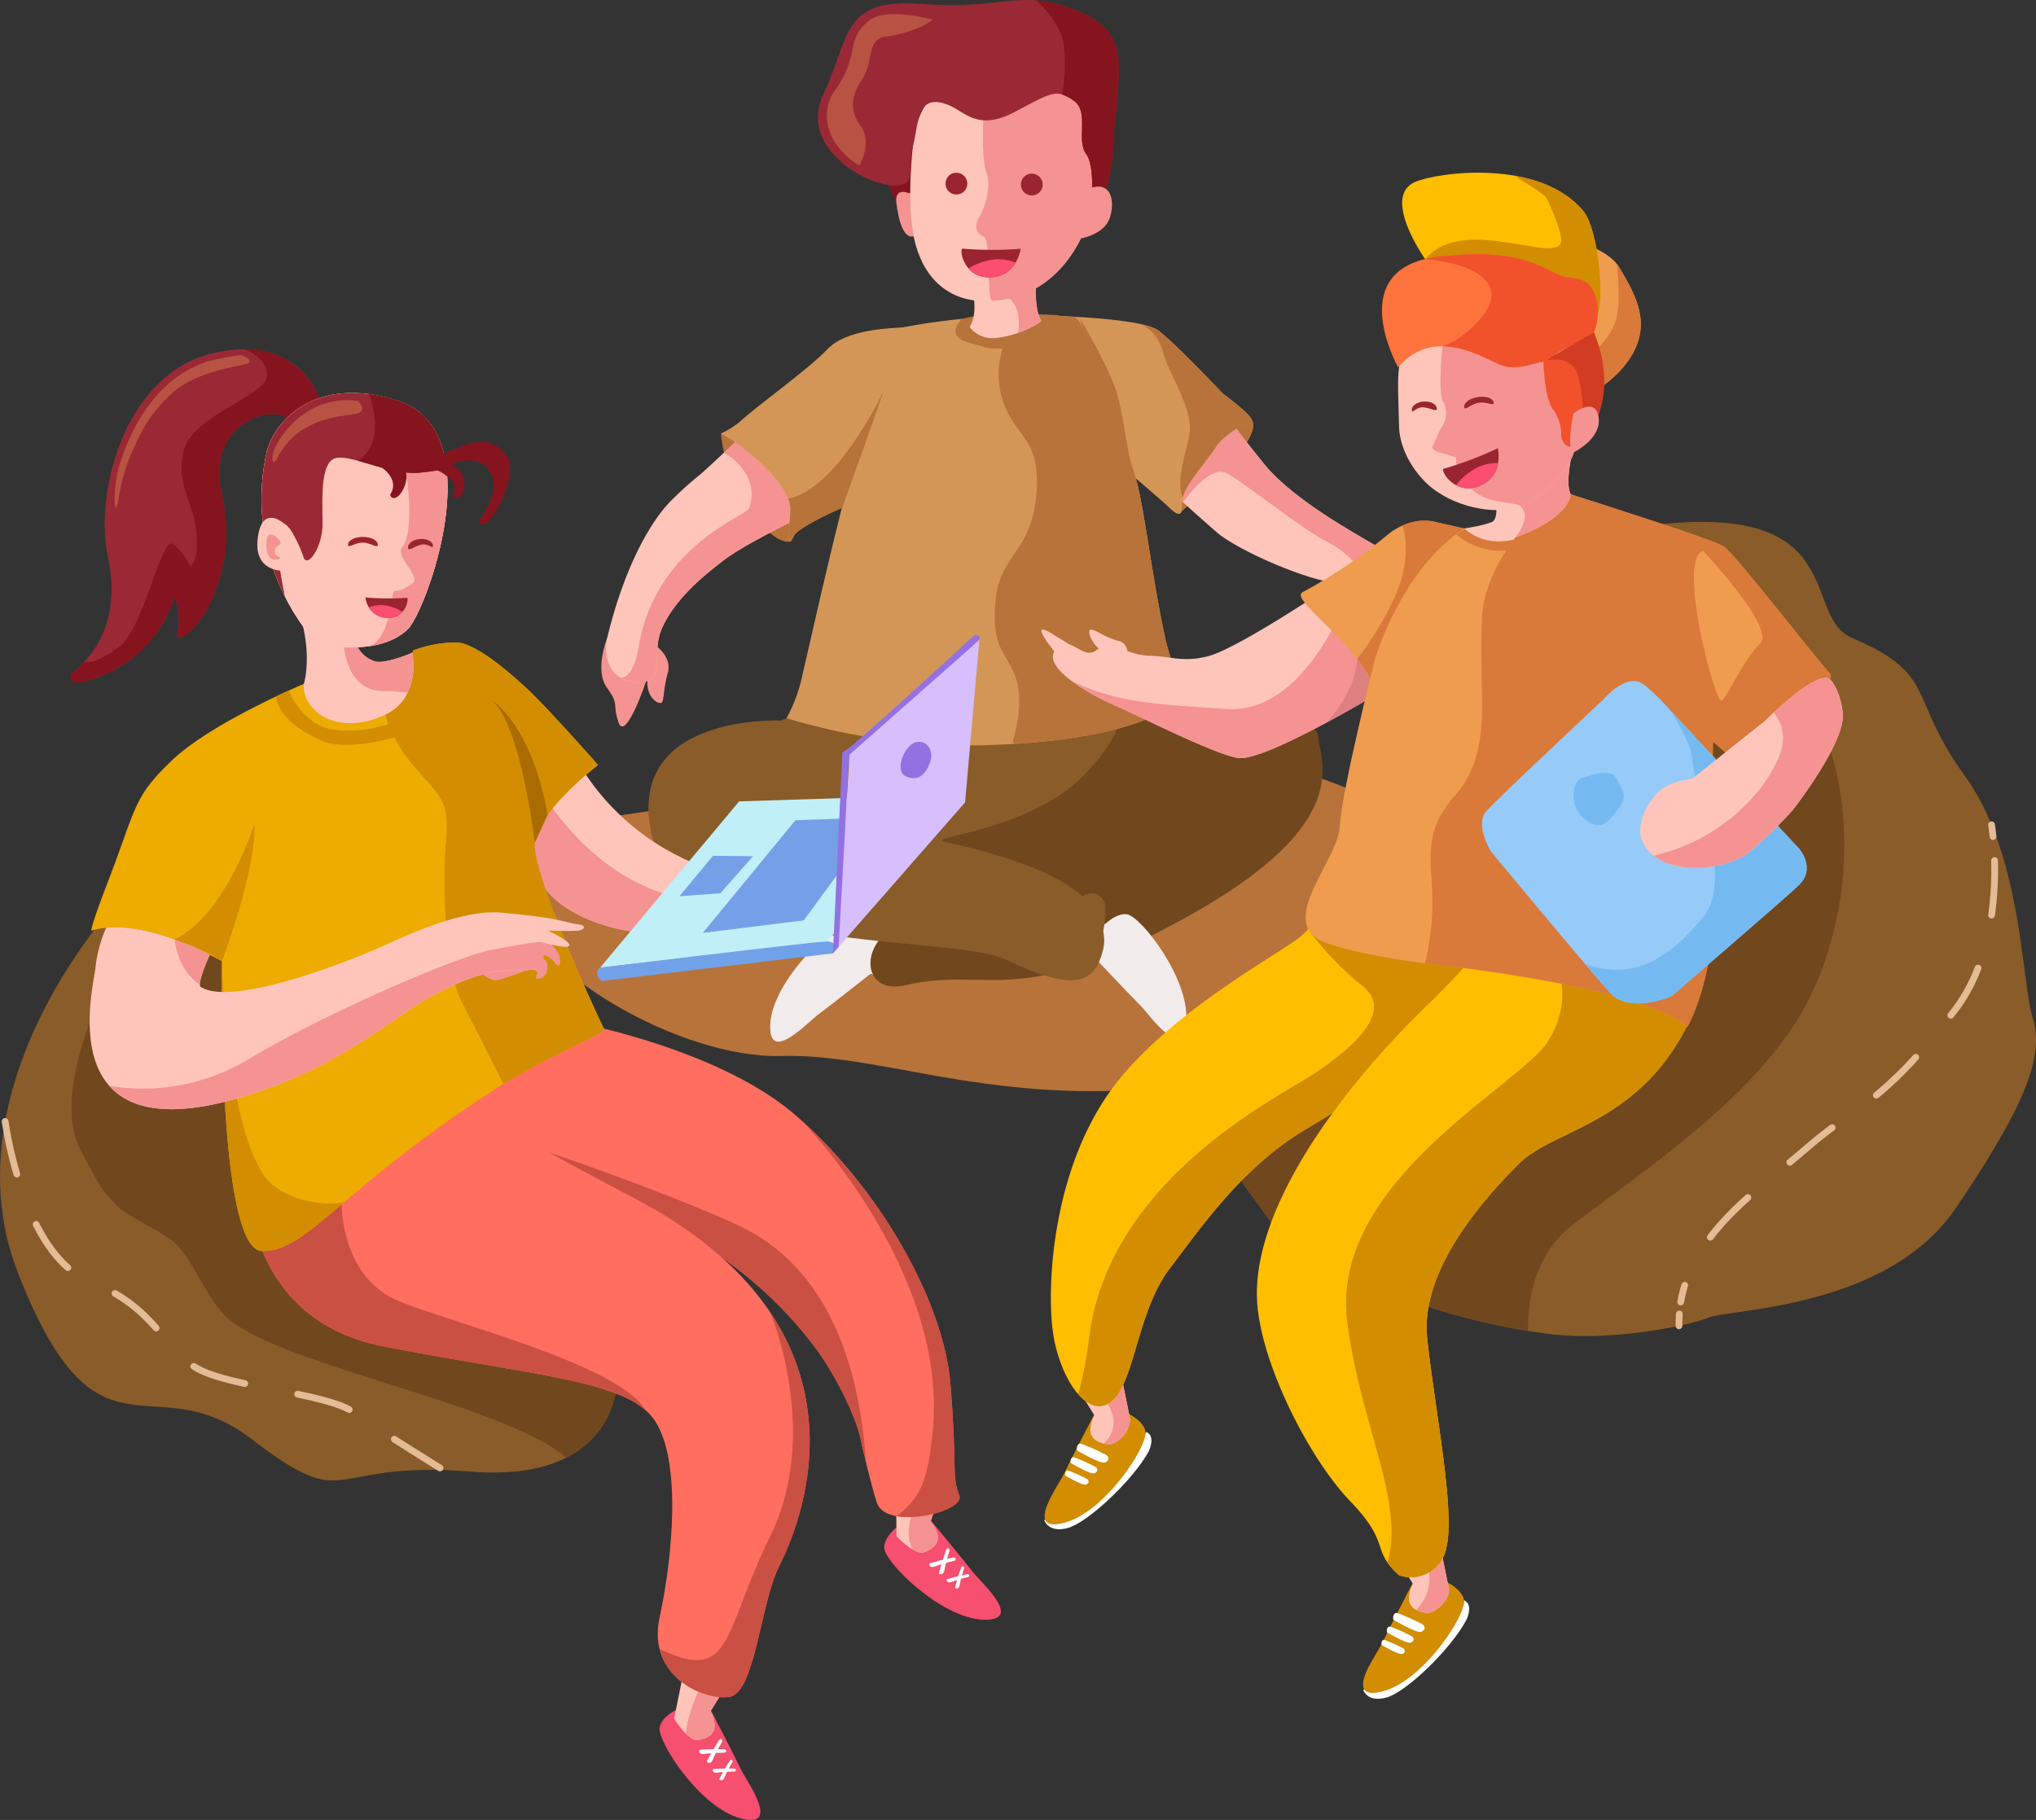 <svg xmlns="http://www.w3.org/2000/svg" xmlns:xlink="http://www.w3.org/1999/xlink" viewBox="387 1409 301.718 269.727">
  <rect x="387" y="1409" width="301.718" height="269.727" fill="#333333" stroke="none"/>
  <defs>
    <style>
      .cls-1, .cls-26, .cls-27, .cls-38 {
        fill: none;
      }

      .cls-2 {
        clip-path: url(#clip-path);
      }

      .cls-3 {
        fill: #f59392;
      }

      .cls-4 {
        fill: #b7733a;
      }

      .cls-5 {
        fill: #ffc5ba;
      }

      .cls-6 {
        fill: #85141f;
      }

      .cls-7 {
        fill: #f1ebeb;
      }

      .cls-8 {
        fill: #71471e;
      }

      .cls-9 {
        fill: #8a5c29;
      }

      .cls-10 {
        fill: #d49657;
      }

      .cls-11 {
        fill: #9a2935;
      }

      .cls-12 {
        fill: #9a2430;
      }

      .cls-13 {
        fill: #fc4e71;
      }

      .cls-14 {
        fill: #b85344;
      }

      .cls-15 {
        fill: #fff;
      }

      .cls-16 {
        fill: #d28d00;
      }

      .cls-17 {
        fill: #dd8080;
      }

      .cls-18 {
        fill: #ffbe00;
      }

      .cls-19 {
        fill: #f09c4f;
      }

      .cls-20 {
        fill: #d9793a;
      }

      .cls-21 {
        fill: #ff743c;
      }

      .cls-22 {
        fill: #f1522c;
      }

      .cls-23 {
        fill: #96caf8;
      }

      .cls-24 {
        fill: #74baf1;
      }

      .cls-25 {
        fill: #d23c23;
      }

      .cls-26, .cls-27, .cls-38 {
        stroke: #e3bb95;
        stroke-linecap: round;
        stroke-linejoin: round;
      }

      .cls-27 {
        stroke-dasharray: 8.115 8.115;
      }

      .cls-28 {
        fill: #f64f6f;
      }

      .cls-29 {
        fill: #ff6e5f;
      }

      .cls-30 {
        fill: #ca5043;
      }

      .cls-31 {
        fill: #eeab00;
      }

      .cls-32 {
        fill: #c0eff8;
      }

      .cls-33 {
        fill: #71a2e9;
      }

      .cls-34 {
        fill: #75a0e8;
      }

      .cls-35 {
        fill: #9371e3;
      }

      .cls-36 {
        fill: #d7befc;
      }

      .cls-37 {
        fill: #aa6c00;
      }

      .cls-38 {
        stroke-miterlimit: 10;
        stroke-dasharray: 8 8;
      }
    </style>
    <clipPath id="clip-path">
      <path id="Path_1339" data-name="Path 1339" class="cls-1" d="M0-614.585H301.718v269.727H0Z" transform="translate(0 614.585)"/>
    </clipPath>
  </defs>
  <g id="Group_1359" data-name="Group 1359" transform="translate(387 1409)">
    <g id="Group_1358" data-name="Group 1358" class="cls-2">
      <g id="Group_1193" data-name="Group 1193" transform="translate(95.635 95.823)">
        <path id="Path_1174" data-name="Path 1174" class="cls-3" d="M-2.188,0S.065,1.586-.575,3.913-1.122,7.637-1.4,8.2s-2.281-.338-2.211-3.1A11.045,11.045,0,0,0-3.9,1.417Z" transform="translate(3.9)"/>
      </g>
      <g id="Group_1194" data-name="Group 1194" transform="translate(89.114 94.523)">
        <path id="Path_1175" data-name="Path 1175" class="cls-3" d="M-1.121,0S-3.07,4.782-1.158,7.418-.43,9.682.557,12.568s4.1-5.875,4.36-7.091S-1.121,0-1.121,0" transform="translate(1.998)"/>
      </g>
      <g id="Group_1195" data-name="Group 1195" transform="translate(106.829 63.882)">
        <path id="Path_1176" data-name="Path 1176" class="cls-4" d="M0-.477a23.565,23.565,0,0,0,4.169,11.1c3.95,5.833,6.232,4.887,6.232,4.887S16.457,6.437,5.632-.477A9.973,9.973,0,0,0,0-.477" transform="translate(0 0.85)"/>
      </g>
      <g id="Group_1196" data-name="Group 1196" transform="translate(89.814 63.616)">
        <path id="Path_1177" data-name="Path 1177" class="cls-5" d="M-27.026,0s-5.455,5.22-7.18,6.7a48.423,48.423,0,0,0-3.905,3.485c-3.7,3.45-7.564,11.031-9.876,20.723-.639,2.681.263,7.38,5.932,6.394,2.328-.405.716-4.431,2.132-7.708,2.032-4.7,6.855-8.38,9.324-10.268,4.19-3.2,18.01-9.49,18.01-9.49S-20.618.493-27.026,0" transform="translate(48.164)"/>
      </g>
      <g id="Group_1197" data-name="Group 1197" transform="translate(91.998 63.616)">
        <path id="Path_1178" data-name="Path 1178" class="cls-3" d="M-19.664-24.707c4.19-3.2,18.009-9.49,18.009-9.49s-8.028-9.342-14.436-9.835c0,0-1.8,1.72-3.656,3.466,0,0,5.578,3.051,3.7,8.272-.389,1.084-13.458,5.486-16.238,19.85,0,0-.549,5.147-2.762,5.258a5.781,5.781,0,0,0,3.924.456c2.328-.405.716-4.431,2.132-7.708,2.032-4.7,6.855-8.38,9.324-10.268" transform="translate(35.044 44.032)"/>
      </g>
      <g id="Group_1198" data-name="Group 1198" transform="translate(131.04 21.738)">
        <path id="Path_1179" data-name="Path 1179" class="cls-6" d="M0-4.932S2.486,3.406,4.68.041s2.588-8.193-1.12-8.778S0-4.932,0-4.932" transform="translate(0.002 8.79)"/>
      </g>
      <g id="Group_1199" data-name="Group 1199" transform="translate(132.81 28.442)">
        <path id="Path_1180" data-name="Path 1180" class="cls-3" d="M-2.342-.216s-2.079-.9-1.807,1.454S-3.137,6.631-1.593,6.2c0,0,.868-6.623-.748-6.42" transform="translate(4.173 0.385)"/>
      </g>
      <g id="Group_1200" data-name="Group 1200" transform="translate(174.676 62.112)">
        <path id="Path_1181" data-name="Path 1181" class="cls-4" d="M-.009-17.959S13.176-29.078,10.764-32c0,0-11.093,3.223-10.773,14.046" transform="translate(0.015 32.005)"/>
      </g>
      <g id="Group_1201" data-name="Group 1201" transform="translate(172.669 53.958)">
        <path id="Path_1182" data-name="Path 1182" class="cls-5" d="M-4.059,0S4.493,11.264,7.587,15c4.316,5.209,13.557,10.23,16.258,11.835s-2.694,2.028-2.694,2.028.291,3.393-3.029,3.487S3.652,27.772.355,24.887C-3.459,21.551-7.131,18.2-7.131,18.2S-8.1.682-4.059,0" transform="translate(7.233)"/>
      </g>
      <g id="Group_1202" data-name="Group 1202" transform="translate(172.669 53.958)">
        <path id="Path_1183" data-name="Path 1183" class="cls-3" d="M-39.735-34.308c-2.7-1.605-11.942-6.626-16.258-11.835-3.094-3.735-11.646-15-11.646-15-4.042.682-3.073,18.2-3.073,18.2s1.019.929,2.535,2.29c.761-1.064,4.138-5.521,6.462-4.319,2.633,1.362,11.63,8.655,14.922,10.165a14.353,14.353,0,0,1,4.312,3.419,4.185,4.185,0,0,0,.052-.9s5.395-.423,2.694-2.028" transform="translate(70.813 61.142)"/>
      </g>
      <g id="Group_1203" data-name="Group 1203" transform="translate(75.563 110.461)">
        <path id="Path_1184" data-name="Path 1184" class="cls-4" d="M-30.342-11.463c-1.463,1.551-25.7,1.073-23.6,12.716s25.357,24.772,39.987,24.359,29.844,6.9,55.007,4.854,63.76-35.529,22.079-46.876-93.469,4.948-93.469,4.948" transform="translate(54.074 20.429)"/>
      </g>
      <g id="Group_1204" data-name="Group 1204" transform="translate(114.132 137.317)">
        <path id="Path_1185" data-name="Path 1185" class="cls-7" d="M-18.359-3.166c-.063-.323-1.768-2.536-3.384-2.475-2.194.084-10.6,8.194-10.96,14.411s5.64-.308,7.11-1.374,8.061-6.278,8.061-6.278Z" transform="translate(32.719 5.642)"/>
      </g>
      <g id="Group_1205" data-name="Group 1205" transform="translate(126.797 139.179)">
        <path id="Path_1186" data-name="Path 1186" class="cls-7" d="M-6.2-7.843l-3.953-1.5-.9-4.632,8.284.075Z" transform="translate(11.047 13.978)"/>
      </g>
      <g id="Group_1206" data-name="Group 1206" transform="translate(124.28 139.172)">
        <path id="Path_1187" data-name="Path 1187" class="cls-7" d="M-3.218-.009S-6.156,2.713-5.683,4s1.626,3.86,5.529.312c0,0,.335-4.534-3.063-4.325" transform="translate(5.734 0.016)"/>
      </g>
      <g id="Group_1207" data-name="Group 1207" transform="translate(128.95 98.012)">
        <path id="Path_1188" data-name="Path 1188" class="cls-8" d="M-49.246,0S-21.63,7.166-21.394,10.97-15.6,23.929-40.908,37.931-70.232,45.1-82.526,48c-7.415,1.748-7.1-8.565,2.266-10.07s16.73-4,6.565-5.691S-108.645,2.356-50.857,1.1" transform="translate(87.764)"/>
      </g>
      <g id="Group_1208" data-name="Group 1208" transform="translate(161.883 135.485)">
        <path id="Path_1189" data-name="Path 1189" class="cls-7" d="M-1.844-2.54C-1.735-2.85.276-4.791,1.865-4.5c2.158.4,9.29,9.651,8.744,15.854s-5.535-1.126-6.834-2.4-7.06-7.386-7.06-7.386Z" transform="translate(3.286 4.526)"/>
      </g>
      <g id="Group_1209" data-name="Group 1209" transform="translate(156.884 135.978)">
        <path id="Path_1190" data-name="Path 1190" class="cls-7" d="M-3.218-8.3l4.129-.91,1.561-4.452L-5.735-14.8Z" transform="translate(5.735 14.799)"/>
      </g>
      <g id="Group_1210" data-name="Group 1210" transform="translate(161.43 137.037)">
        <path id="Path_1191" data-name="Path 1191" class="cls-7" d="M-4.681-.094s2.51,3.122,1.855,4.329S-5,7.816-8.343,3.738c0,0,.33-4.534,3.662-3.832" transform="translate(8.343 0.168)"/>
      </g>
      <g id="Group_1211" data-name="Group 1211" transform="translate(96.099 102.343)">
        <path id="Path_1192" data-name="Path 1192" class="cls-9" d="M-25.09-5.686S-48.337-6.8-44.226,11.289s44,14.5,52.485,18.471,12.574,4.358,14.154-.633c.329-1.039,1.017-2.909-.789-6.305-3.249-6.114-17.258-9.4-22.315-10.505-3.351-.729,10.085-1.267,18.934-8.425,1.7-1.374,8.909-8.859,6.036-11.082C22.584-8.5,10.93-6.81,7.194-8.23-7.161-13.685-25.09-5.686-25.09-5.686" transform="translate(44.713 10.134)"/>
      </g>
      <g id="Group_1212" data-name="Group 1212" transform="translate(116.558 46.709)">
        <path id="Path_1193" data-name="Path 1193" class="cls-10" d="M-22.351-2.259A94.523,94.523,0,0,1-9.4-3.795a80.456,80.456,0,0,1,12.069,0c2.021.074,7.282,17.365,9.257,23.948,1.221,4.071,2.568,15.678,4.357,23.636a28.982,28.982,0,0,0,3.137,8.184s-3.95,7.153-30.7,7.754A95.079,95.079,0,0,1-39.833,55.71a23.092,23.092,0,0,0,2.362-6.443c3.364-14.479,10.534-47.449,15.12-51.525" transform="translate(39.833 4.025)"/>
      </g>
      <g id="Group_1213" data-name="Group 1213" transform="translate(106.829 48.47)">
        <path id="Path_1194" data-name="Path 1194" class="cls-10" d="M0-20.182a13.171,13.171,0,0,0,2.829-1.772c2.948-2.68,9.93-7.575,12.97-10.738,3.148-3.275,10.533-3.051,11.411-3.271S24.8-28.5,24.138-26.527,17.994-9.191,17.994-9.191,11.85-6.558,10.752-5.022s-.658.219-.439-3.73S3.072-18.646,0-20.182" transform="translate(0 35.967)"/>
      </g>
      <g id="Group_1214" data-name="Group 1214" transform="translate(159.055 46.939)">
        <path id="Path_1195" data-name="Path 1195" class="cls-10" d="M0,0S10.314.439,12.508,1.975s9.71,9.47,9.71,9.47S26.5,14.556,26.4,15.318c-.024.188-3.8,1.667-5.334,4.081s-5.193,6.144-4.974,8.339-.878,1.536-1.756.658S7.68,22.6,7.68,22.6l-2.414-.658Z"/>
      </g>
      <g id="Group_1215" data-name="Group 1215" transform="translate(141.591 46.538)">
        <path id="Path_1196" data-name="Path 1196" class="cls-4" d="M-1.15-.985S-3.735,1.476-.14,2.464s2.8.987,5.445.878S12.668,1.794,13.221.176s0-1.762,0-1.762S2.254-2.24-1.15-.985" transform="translate(2.05 1.756)"/>
      </g>
      <g id="Group_1216" data-name="Group 1216" transform="translate(147.42 46.714)">
        <path id="Path_1197" data-name="Path 1197" class="cls-4" d="M-36.293-71.589a28.989,28.989,0,0,1-3.137-8.184c-1.789-7.958-3.136-19.565-4.357-23.636-1.975-6.583-7.235-23.874-9.257-23.948-1.363-.05-2.868-.194-5.143-.225-2.793,1.742-4.564,3.12-4.564,3.12a12.488,12.488,0,0,0-.719,9.592c1.758,5.376,5.7,5.486,4.944,13.895-.794,8.8-5.52,8.816-6.066,15.947s1.588,7.187,3,11.12-.451,9.557-.451,9.557.107.109.307.3c22.018-1.346,25.441-7.537,25.441-7.537" transform="translate(64.679 127.581)"/>
      </g>
      <g id="Group_1217" data-name="Group 1217" transform="translate(168.721 47.965)">
        <path id="Path_1198" data-name="Path 1198" class="cls-4" d="M-16.049-13.32s-7.516-7.934-9.71-9.47a8.538,8.538,0,0,0-2.842-.948c2.842.948,3.389,3.53,3.948,5.206.878,2.633,4.161,7.685,3.612,11.084-.483,2.992-2.039,6.586-1.034,9.5.6-2.215,3.537-5.313,4.875-7.414,1.536-2.414,5.31-3.893,5.334-4.081.1-.762-4.182-3.874-4.182-3.874" transform="translate(28.601 23.738)"/>
      </g>
      <g id="Group_1218" data-name="Group 1218" transform="translate(160.025 47.193)">
        <path id="Path_1199" data-name="Path 1199" class="cls-4" d="M0,0S4.849,7.9,5.784,12.138s1.425,8.027,2.133,11.687S0,0,0,0"/>
      </g>
      <g id="Group_1219" data-name="Group 1219" transform="translate(142.927 37.153)">
        <path id="Path_1200" data-name="Path 1200" class="cls-5" d="M-14.582-13.36s-1.871-2.44,0-10.45l-11.405,2.524s2.743,5.52.768,8.795a4.285,4.285,0,0,0,3.84,1.629,15.03,15.03,0,0,0,6.8-2.5" transform="translate(25.987 23.81)"/>
      </g>
      <g id="Group_1220" data-name="Group 1220" transform="translate(116.814 57.911)">
        <path id="Path_1201" data-name="Path 1201" class="cls-4" d="M-18.1,0s-6.627,14.1-13.737,15.907c-.138.035-.277.074-.416.113a4.269,4.269,0,0,1,.329,1.755c-.219,3.95-.658,5.267.439,3.73s7.241-4.169,7.241-4.169S-18.754,1.975-18.1,0" transform="translate(32.249)"/>
      </g>
      <g id="Group_1221" data-name="Group 1221" transform="translate(134.891 9.637)">
        <path id="Path_1202" data-name="Path 1202" class="cls-5" d="M-.726-13.355S-2-4.184-.736,1.833C.355,7.042,3.781,11.4,10.343,11.194,21.459,10.847,26.2.114,26.772-8.674s-4.67-14.6-9.937-15.041c-2.912-.243-15.652-.721-17.562,10.359" transform="translate(1.294 23.801)"/>
      </g>
      <g id="Group_1222" data-name="Group 1222" transform="translate(144.678 9.638)">
        <path id="Path_1203" data-name="Path 1203" class="cls-3" d="M-10.667-.109a26.918,26.918,0,0,0-3.971-.023c-2.067,2.86-3.288,5.774-3.307,7.338,0,0-.366,6.365.439,8.559s-.366,5.486-1.1,6.656-.46,2.348.685,2.82.41,8.9,1.243,9.53C-5.908,34.128-1.294,23.59-.73,14.932-.157,6.145-5.4.33-10.667-.109" transform="translate(19.009 0.194)"/>
      </g>
      <g id="Group_1223" data-name="Group 1223" transform="translate(121.191 0)">
        <path id="Path_1204" data-name="Path 1204" class="cls-11" d="M-51.66-40.764s.9-7.019-.638-9.067.564-6.327-1.9-7.936-2.852-1.426-8.558,1.646-7.514-.054-10.094-1.024c-4.671-1.756-4.229,2.937-5.137,6.236-.639,2.321.235,4.586-1.055,5.4-3.123,1.97-16.337-4.377-12.241-13.054s2.633-14.382,14.483-13.5,14.059-1.975,21.395.366,8.248,5.705,7.9,11.191c-.351,5.535-.621,5.413-.768,9.363s-1.357,9.209-3.385,10.383" transform="translate(92.065 72.646)"/>
      </g>
      <g id="Group_1224" data-name="Group 1224" transform="translate(153.573 0.058)">
        <path id="Path_1205" data-name="Path 1205" class="cls-6" d="M-5.466-1.134a19.014,19.014,0,0,0-4.276-.887c1.9,1.782,3.729,4.1,4.071,6.592a24.191,24.191,0,0,1-.258,7.346A6.9,6.9,0,0,1-4.26,12.8c2.466,1.609.366,5.888,1.9,7.936s.638,9.067.638,9.067C.309,28.629,1.519,23.37,1.666,19.42s.416-3.828.768-9.363c.348-5.486-.564-8.851-7.9-11.191" transform="translate(9.742 2.021)"/>
      </g>
      <g id="Group_1225" data-name="Group 1225" transform="translate(159.665 27.654)">
        <path id="Path_1206" data-name="Path 1206" class="cls-3" d="M-.836-9.785s3.329-.592,4.133-2.994.244-5.109-2.286-4.6-3.13,6.7-1.847,7.59" transform="translate(1.489 17.438)"/>
      </g>
      <g id="Group_1226" data-name="Group 1226" transform="translate(151.286 25.733)">
        <path id="Path_1207" data-name="Path 1207" class="cls-12" d="M-3.943-1.206A1.615,1.615,0,0,1-4.74.935a1.615,1.615,0,0,1-2.141-.8A1.614,1.614,0,0,1-6.083-2a1.614,1.614,0,0,1,2.14.8" transform="translate(7.028 2.15)"/>
      </g>
      <g id="Group_1227" data-name="Group 1227" transform="translate(140.116 25.596)">
        <path id="Path_1208" data-name="Path 1208" class="cls-12" d="M-3.944-1.207a1.615,1.615,0,0,1-.8,2.141,1.615,1.615,0,0,1-2.14-.8A1.616,1.616,0,0,1-6.085-2a1.616,1.616,0,0,1,2.141.8" transform="translate(7.029 2.151)"/>
      </g>
      <g id="Group_1228" data-name="Group 1228" transform="translate(142.491 36.85)">
        <path id="Path_1209" data-name="Path 1209" class="cls-12" d="M-.129,0A54.115,54.115,0,0,0,8.533.016S7.925,4.8,3.114,4.19C.371,3.843-.56.651-.129,0" transform="translate(0.229)"/>
      </g>
      <g id="Group_1229" data-name="Group 1229" transform="translate(143.529 38.424)">
        <path id="Path_1210" data-name="Path 1210" class="cls-13" d="M-5.011-.026a9.322,9.322,0,0,0-3.92,1.332,3.6,3.6,0,0,0,2.3,1.263A4.368,4.368,0,0,0-1.951.45,7.02,7.02,0,0,0-5.011-.026" transform="translate(8.931 0.047)"/>
      </g>
      <g id="Group_1230" data-name="Group 1230" transform="translate(122.54 2.091)">
        <path id="Path_1211" data-name="Path 1211" class="cls-14" d="M-20.033-1.06s-6.583-1.865-9.216,0-2.432,4-2.962,5.705a13.664,13.664,0,0,1-2.414,4.937c-1.426,1.975-2.425,7.022,3.73,10.972,0,0,1.975-3.4.219-5.815s-1.426-4.608.219-7.022.658-5.925,3.4-6.254S-21.13-.072-20.033-1.06" transform="translate(35.702 1.889)"/>
      </g>
      <g id="Group_1231" data-name="Group 1231" transform="translate(148.193 39.301)">
        <path id="Path_1212" data-name="Path 1212" class="cls-3" d="M-7.848-10.613s-1.529-2-.439-8.3l-5.7,4.327h.436a3.927,3.927,0,0,1,2.27,3.31,5.411,5.411,0,0,1-.1,2.447,20.846,20.846,0,0,0,3.535-1.784" transform="translate(13.987 18.914)"/>
      </g>
      <g id="Group_1232" data-name="Group 1232" transform="translate(159.47 132.37)">
        <path id="Path_1213" data-name="Path 1213" class="cls-9" d="M-4.447-9.5a13.74,13.74,0,0,0,.84-5.532c-.327-2.45-3.594-2.613-4.247,0S-4.447-9.5-4.447-9.5" transform="translate(7.926 16.931)"/>
      </g>
      <g id="Group_1233" data-name="Group 1233" transform="translate(202.01 237.16)">
        <path id="Path_1214" data-name="Path 1214" class="cls-15" d="M0-16.988s.6,1.981,3.566,1.1,9.546-7.29,11.74-11.491c0,0,1.113-2.249-.376-2.9,0,0-6.208,10.873-14.931,13.287" transform="translate(0 30.275)"/>
      </g>
      <g id="Group_1234" data-name="Group 1234" transform="translate(202.01 234.307)">
        <path id="Path_1215" data-name="Path 1215" class="cls-16" d="M-15.161,0c.329,0,2.826,1.255,3.072,2.853.334,2.17-6.035,11.959-12.069,13.5s-.768-5.6,0-7.241S-19.523,0-19.523,0Z" transform="translate(27.019)"/>
      </g>
      <g id="Group_1235" data-name="Group 1235" transform="translate(202.011 234.307)">
        <path id="Path_1216" data-name="Path 1216" class="cls-16" d="M-19.088-3.647c-.246-1.6-2.743-2.853-3.072-2.853h-.477A8.761,8.761,0,0,1-24.089.862c-1.661,2.057-6.473,6.254-9.065,5.3-1.154,2.312-1.7,4.626,2,3.685,6.035-1.536,12.4-11.326,12.069-13.5" transform="translate(34.018 6.5)"/>
      </g>
      <g id="Group_1236" data-name="Group 1236" transform="translate(207.85 227.735)">
        <path id="Path_1217" data-name="Path 1217" class="cls-5" d="M-8.646-9.242l-1.465-7.228-5.3,4.523,1.532,2.476c-1.7,3.542.7,4.1,1.939,4.3,1.356.219,3.055-1.722,3.368-2.857a2.128,2.128,0,0,0-.077-1.216" transform="translate(15.409 16.47)"/>
      </g>
      <g id="Group_1237" data-name="Group 1237" transform="translate(206.455 239.053)">
        <path id="Path_1218" data-name="Path 1218" class="cls-15" d="M-.02-1.272s-.17-1.1.6-.987A28.792,28.792,0,0,1,4.008-.744c.909.349.74,1.159,0,1.282S-.02-1.272-.02-1.272" transform="translate(0.036 2.268)"/>
      </g>
      <g id="Group_1238" data-name="Group 1238" transform="translate(205.522 241.077)">
        <path id="Path_1219" data-name="Path 1219" class="cls-15" d="M-.017-1.078s-.144-.93.509-.837A24.332,24.332,0,0,1,3.4-.63c.771.3.628.981,0,1.086S-.017-1.078-.017-1.078" transform="translate(0.031 1.922)"/>
      </g>
      <g id="Group_1239" data-name="Group 1239" transform="translate(204.721 243.047)">
        <path id="Path_1220" data-name="Path 1220" class="cls-15" d="M-.015-.946s-.126-.815.447-.734A21.382,21.382,0,0,1,2.979-.553c.676.259.55.861,0,.952S-.015-.946-.015-.946" transform="translate(0.027 1.686)"/>
      </g>
      <g id="Group_1240" data-name="Group 1240" transform="translate(209.893 227.735)">
        <path id="Path_1221" data-name="Path 1221" class="cls-3" d="M-6.034-9.242-7.5-16.47l-1.857,1.586a11.518,11.518,0,0,0-.171,1.505,6.882,6.882,0,0,1,.181,5.686,8.446,8.446,0,0,1-1.407,2.1,4.913,4.913,0,0,0,1.428.42c1.356.219,3.055-1.722,3.368-2.857a2.128,2.128,0,0,0-.077-1.216" transform="translate(10.753 16.47)"/>
      </g>
      <g id="Group_1241" data-name="Group 1241" transform="translate(154.747 212.227)">
        <path id="Path_1222" data-name="Path 1222" class="cls-15" d="M0-16.692S.573-14.7,3.549-15.537s9.657-7.142,11.916-11.308c0,0,1.148-2.232-.332-2.9,0,0-6.375,10.777-15.133,13.055" transform="translate(0 29.747)"/>
      </g>
      <g id="Group_1242" data-name="Group 1242" transform="translate(154.805 209.329)">
        <path id="Path_1223" data-name="Path 1223" class="cls-16" d="M-15.161,0c.329,0,2.826,1.255,3.072,2.853.334,2.17-6.035,11.959-12.069,13.5s-.768-5.6,0-7.241S-19.523,0-19.523,0Z" transform="translate(27.019)"/>
      </g>
      <g id="Group_1243" data-name="Group 1243" transform="translate(154.831 209.329)">
        <path id="Path_1224" data-name="Path 1224" class="cls-16" d="M-15.127,0h-4.362s3.338,4.544,1.29,7.616c-1.749,2.624-5.793,7.159-8.759,8.02.14.811.914,1.2,2.834.712,6.035-1.536,12.4-11.326,12.069-13.5C-12.3,1.255-14.8,0-15.127,0" transform="translate(26.958)"/>
      </g>
      <g id="Group_1244" data-name="Group 1244" transform="translate(160.644 202.757)">
        <path id="Path_1225" data-name="Path 1225" class="cls-5" d="M-8.763-9.815l-1.556-7.677-5.3,4.524,1.532,2.476c-1.7,3.542.7,4.1,1.939,4.3,1.356.219,2.954-1.708,3.174-2.732a5.316,5.316,0,0,0,.208-.893" transform="translate(15.616 17.492)"/>
      </g>
      <g id="Group_1245" data-name="Group 1245" transform="translate(159.588 213.958)">
        <path id="Path_1226" data-name="Path 1226" class="cls-15" d="M-.02-1.272s-.17-1.1.6-.987A28.792,28.792,0,0,1,4.008-.744c.909.349.74,1.159,0,1.282S-.02-1.272-.02-1.272" transform="translate(0.036 2.268)"/>
      </g>
      <g id="Group_1246" data-name="Group 1246" transform="translate(158.656 215.981)">
        <path id="Path_1227" data-name="Path 1227" class="cls-15" d="M-.017-1.078s-.144-.93.509-.837A24.332,24.332,0,0,1,3.4-.63c.771.3.628.981,0,1.086S-.017-1.078-.017-1.078" transform="translate(0.031 1.922)"/>
      </g>
      <g id="Group_1247" data-name="Group 1247" transform="translate(157.855 217.951)">
        <path id="Path_1228" data-name="Path 1228" class="cls-15" d="M-.015-.946s-.126-.815.447-.734A21.382,21.382,0,0,1,2.979-.553c.676.259.55.861,0,.952S-.015-.946-.015-.946" transform="translate(0.027 1.686)"/>
      </g>
      <g id="Group_1248" data-name="Group 1248" transform="translate(163.225 202.758)">
        <path id="Path_1229" data-name="Path 1229" class="cls-3" d="M-5.2-10.956a5.406,5.406,0,0,0,.208-.893l-1.556-7.676L-7.88-18.384A23.645,23.645,0,0,1-9.26-15.8s2.122,2.926,1.756,4.754a4.311,4.311,0,0,1-1.418,2.71c.2.046.386.081.553.108C-7.014-8-5.416-9.932-5.2-10.956" transform="translate(9.26 19.525)"/>
      </g>
      <g id="Group_1249" data-name="Group 1249" transform="translate(177.121 77.35)">
        <path id="Path_1230" data-name="Path 1230" class="cls-9" d="M-16.041-135.46a97.553,97.553,0,0,0,39.828,14.394c9.031,1.148,20.408-1.1,23.7-2.414s26.552-1.317,36.646-16.238S97.3-162.1,95.543-167.806s-1.536-24.138-10.094-35.988S81.5-218.758,68.772-224.2c-7.733-3.307,0-20.408-30.063-16.677-20.015,2.484-42.972,30.971-45.225,62.686-.387,5.45-22.323,13.911-22.069,18.872.488,9.536,9.5,18.265,12.544,23.861" transform="translate(28.588 241.408)"/>
      </g>
      <g id="Group_1250" data-name="Group 1250" transform="translate(177.12 93.045)">
        <path id="Path_1231" data-name="Path 1231" class="cls-8" d="M-115.857-71.171c7.919-15.156,7.508-36.233-1.962-48.238s-12.838-6.746-26.753-2.922c-12.18,3.347-6.569-4.848-27.719,6.339A81.361,81.361,0,0,0-184.4-79.317c-.387,5.45-22.323,13.91-22.069,18.872.488,9.536,9.5,18.265,12.544,23.861a97.376,97.376,0,0,0,36.78,13.948c-.081-4.718.994-11.432,6.777-15.861,9.73-7.45,27.339-18.943,34.513-32.675" transform="translate(206.474 126.837)"/>
      </g>
      <g id="Group_1251" data-name="Group 1251" transform="translate(156.034 88.413)">
        <path id="Path_1232" data-name="Path 1232" class="cls-5" d="M-49.6,0s-11.63,7.68-15.58,8.778-5.925,0-9,0a10.246,10.246,0,0,1-3.593-.887c-1.49-.558-2.825-1-4.088.01C-84.047,9.655-85.8,5.267-88,7.9s5.486,6.8,8.558,8.119,14.7,7.241,18.433,7.9S-40.817,14.7-40.817,14.7l.878-1.536Z" transform="translate(88.385)"/>
      </g>
      <g id="Group_1252" data-name="Group 1252" transform="translate(161.417 93.309)">
        <path id="Path_1233" data-name="Path 1233" class="cls-5" d="M-6.894-5.43A1.721,1.721,0,0,0-8.137-8.048c-2.341-.732-2.63-1.317-3.729-1.609s.145,2.633,1.608,3.145S-6.894-5.43-6.894-5.43" transform="translate(12.285 9.678)"/>
      </g>
      <g id="Group_1253" data-name="Group 1253" transform="translate(154.332 93.31)">
        <path id="Path_1234" data-name="Path 1234" class="cls-5" d="M-8.471-4.84S-11.029-6.506-13.7-8.116s-.769,1.056-.33,1.612,1.536,2.12,1.536,2.12Z" transform="translate(15.097 8.626)"/>
      </g>
      <g id="Group_1254" data-name="Group 1254" transform="translate(158.747 92.489)">
        <path id="Path_1235" data-name="Path 1235" class="cls-3" d="M-29.433-16.085c-9.5-.671-16.083-.735-23.02-4.188a33.224,33.224,0,0,0,6.233,3.551c3.072,1.317,14.7,7.241,18.433,7.9S-7.6-18.038-7.6-18.038l.878-1.536-6.666-9.09c-1.9,3.726-7.409,13.191-16.046,12.58" transform="translate(52.453 28.665)"/>
      </g>
      <g id="Group_1255" data-name="Group 1255" transform="translate(196.524 96.401)">
        <path id="Path_1236" data-name="Path 1236" class="cls-17" d="M0-13.7c3.888-2.086,7.077-4,7.077-4l.878-1.536L4.587-24.411C4.854-21.322,3.432-17.392,0-13.7" transform="translate(0 24.411)"/>
      </g>
      <g id="Group_1256" data-name="Group 1256" transform="translate(155.729 129.448)">
        <path id="Path_1237" data-name="Path 1237" class="cls-18" d="M-55.6,0s-3.292,6.8-6.583,9.436S-79.716,19.584-88.512,29.99C-98.775,42.132-99.7,60.565-98.826,67.587s5.174,13.549,8.685,10.7,3.823-13.329,8.65-19.693S-70.737,43.668-61.74,38.182-35.408,22.6-30.8,16.019A49.783,49.783,0,0,0-24.216,1.1Z" transform="translate(99.08)"/>
      </g>
      <g id="Group_1257" data-name="Group 1257" transform="translate(159.795 131.886)">
        <path id="Path_1238" data-name="Path 1238" class="cls-16" d="M-82.1-17.364a42.761,42.761,0,0,0,4.521-8.627c-.986-.525-2.129-1.066-3.45-1.635-20.82-8.961-30.834,3.055-30.834,3.055a46.4,46.4,0,0,0,7.764,7.951c4.883,3.952-2.418,9.772-7.764,13.226s-29.783,15.539-32.816,38.572a60.715,60.715,0,0,1-1.634,8.634c1.524,1.74,3.279,2.382,4.873,1.087,3.511-2.853,3.823-13.329,8.65-19.693S-122.038,10.285-113.041,4.8-86.708-10.781-82.1-17.364" transform="translate(146.314 30.946)"/>
      </g>
      <g id="Group_1258" data-name="Group 1258" transform="translate(204.73 140.169)">
        <path id="Path_1239" data-name="Path 1239" class="cls-16" d="M-8.257-.507S-6.905,3.567-13.5,13.607s15.647-2.1,16.378-8.831S4.324-1.108-8.257-.507" transform="translate(14.715 0.904)"/>
      </g>
      <g id="Group_1259" data-name="Group 1259" transform="translate(186.26 129.009)">
        <path id="Path_1240" data-name="Path 1240" class="cls-18" d="M-81.09-1.964a24.223,24.223,0,0,1-.878,23.7c-7.461,12.508-18.872,13.386-23.7,18.213s-14.7,15.58-13.605,25.894,4.169,25.455,2.853,30.941a5.331,5.331,0,0,1-7.022,4.171c-4.256-3.829-1.1-4.61-7.242-10.974S-144.29,68.956-144.508,59.7c-.312-13.3,11.85-30.282,25.455-43.449S-104.789-3.5-104.789-3.5Z" transform="translate(144.513 3.5)"/>
      </g>
      <g id="Group_1260" data-name="Group 1260" transform="translate(199.479 134.103)">
        <path id="Path_1241" data-name="Path 1241" class="cls-16" d="M-63.066-25.752A24.211,24.211,0,0,0-60.7-45.894c-12.632,1.2-21.669,6.144-20.584,9.129,0,0,2.762,4.758-1.216,11.148s-32.358,20.726-29.725,41.5c1.915,15.111,8.627,26.964,5.952,35.685a10.861,10.861,0,0,0,1.729,1.9A5.331,5.331,0,0,0-97.518,49.3c1.317-5.486-1.755-20.627-2.853-30.941S-91.593-2.711-86.765-7.539s16.238-5.705,23.7-18.213" transform="translate(112.392 45.894)"/>
      </g>
      <g id="Group_1261" data-name="Group 1261" transform="translate(226.148 35.445)">
        <path id="Path_1242" data-name="Path 1242" class="cls-19" d="M-14.8-27.6s4.675-3.125,5.353-7.811c.458-3.17-1.013-6.144-3.155-9.655-1.735-2.846-8.009-5.047-12.837-3.73S-14.8-27.6-14.8-27.6" transform="translate(26.369 49.189)"/>
      </g>
      <g id="Group_1262" data-name="Group 1262" transform="translate(207.787 25.596)">
        <path id="Path_1243" data-name="Path 1243" class="cls-18" d="M-4.349-16.363s-6.574-9.279-1.442-11.445c3.438-1.451,18.47-3.45,24.907,4.352C21.3-20.814,22.49-9.771,20.958-7.488S-1.151-15.341-4.349-16.363" transform="translate(7.75 29.16)"/>
      </g>
      <g id="Group_1263" data-name="Group 1263" transform="translate(211.27 26.08)">
        <path id="Path_1244" data-name="Path 1244" class="cls-16" d="M-32.25-27.09c1.533-2.283.338-13.326-1.842-15.967-2.455-2.975-6.16-4.523-10-5.221.483.725,4.127,2.272,4.72,3.612s1.864,4.168,1.984,5.754c.329,4.389-14.386-3.965-20.085,2.926-.01.012,0,.034-.005.05,3.443,1.156,23.7,11.111,25.224,8.847" transform="translate(57.473 48.278)"/>
      </g>
      <g id="Group_1264" data-name="Group 1264" transform="translate(234.887 39.113)">
        <path id="Path_1245" data-name="Path 1245" class="cls-20" d="M-3.623-22.912s4.675-3.125,5.353-7.811c.458-3.17-1.013-6.144-3.155-9.655a4.444,4.444,0,0,0-.323-.454c.233,2.162.535,6.242-.177,8.49-1,3.156-4.532,5.626-4.532,5.626,1.63,2.258,2.833,3.805,2.833,3.805" transform="translate(6.456 40.833)"/>
      </g>
      <g id="Group_1265" data-name="Group 1265" transform="translate(192.765 77.171)">
        <path id="Path_1246" data-name="Path 1246" class="cls-19" d="M-25.92-.345s-3.63-1.34-7.58,1.952A76.576,76.576,0,0,1-45.888,9.969c-2.414,1.1,10.314,8.778,11.411,16.9S-21.97.533-21.97.533Z" transform="translate(46.192 0.615)"/>
      </g>
      <g id="Group_1266" data-name="Group 1266" transform="translate(201.111 77.173)">
        <path id="Path_1247" data-name="Path 1247" class="cls-20" d="M-15.248-.343a7.406,7.406,0,0,0-5.214.46c.416,1.211,1.188,4.588-.711,9.614a46.549,46.549,0,0,1-6,10.167,15.309,15.309,0,0,1,3.368,6.97C-22.709,34.986-11.3.535-11.3.535Z" transform="translate(27.174 0.611)"/>
      </g>
      <g id="Group_1267" data-name="Group 1267" transform="translate(193.484 73.272)">
        <path id="Path_1248" data-name="Path 1248" class="cls-19" d="M-50.251,0s20.847,6.583,22.6,7.68S-13.6,24.8-11.849,26.552-27.064,38.49-27.064,38.49l-2.121-1.844s-.3,16.2,0,21.594c.713,12.782-3.785,20.682-3.785,20.682s-3.9-5.431-38.88-9.433c-6.7-.766-13.237-2.336-15.192-3.218C-93.844,63.2-84.7,54.2-84.483,49.154s5.238-24.874,5.238-24.874S-75.413,11.17-66.05,5.047c0,0,4.228,2.664,8.266,1.113C-50.231,3.257-50.251,0-50.251,0" transform="translate(89.554 0)"/>
      </g>
      <g id="Group_1268" data-name="Group 1268" transform="translate(215.782 73.272)">
        <path id="Path_1249" data-name="Path 1249" class="cls-20" d="M0-7.538A9.943,9.943,0,0,0,11.592-6.463c6.656-3.663,7.471-6.316,7.471-6.316L17-13.433l-9.248,3.9L1.592-8.438Z" transform="translate(0 13.433)"/>
      </g>
      <g id="Group_1269" data-name="Group 1269" transform="translate(216.987 66.338)">
        <path id="Path_1250" data-name="Path 1250" class="cls-5" d="M-20.694,0s-1.373,5.2-.386,6.933-9.107,10.884-15.8,5.047a20.223,20.223,0,0,0,4.028-.916c1.677-.641,0-6.127,0-6.127Z" transform="translate(36.879)"/>
      </g>
      <g id="Group_1270" data-name="Group 1270" transform="translate(221.015 66.338)">
        <path id="Path_1251" data-name="Path 1251" class="cls-3" d="M0-6.313s.24.786.448,1.8a15.069,15.069,0,0,0,1.668.68C6.8-2.253,4.5.616,3.419,2.363c4.835-1.168,9-5.536,8.353-6.679-.987-1.734.386-6.933.386-6.933Z" transform="translate(0 11.25)"/>
      </g>
      <g id="Group_1271" data-name="Group 1271" transform="translate(207.186 38.712)">
        <path id="Path_1252" data-name="Path 1252" class="cls-5" d="M-19.265-.008S-8.513,7.234-7.2,10.745-7.416,26.105-7.854,27.2s-.219,0-.439,1.1-2.414,5.047-7.022,7.68c-2.713,1.55-8.772,1.207-13.279-1.858-3.15-2.142-5.5-6.123-5.593-9.553-.219-8.339-.439-8.558,1.317-13.825s9-10.972,13.605-10.752" transform="translate(34.333 0.014)"/>
      </g>
      <g id="Group_1272" data-name="Group 1272" transform="translate(212.233 38.717)">
        <path id="Path_1253" data-name="Path 1253" class="cls-3" d="M-28.243-13.749C-29.56-17.26-40.312-24.5-40.312-24.5c-.051,0-.1,0-.156,0-6.109,1.448-8.5,5.523-8.244,11.529,0,0-.865,7.906,0,9.256A3.556,3.556,0,0,1-48.9.046c-.551.951-1.429,3.072-1.429,3.072s.111.424,1.043.688,2.506.775,2.506.775V5.4a7.39,7.39,0,0,0,5.233,5.473c1.114.377,3.945.487,4.38.977a5.471,5.471,0,0,0,.809-.363c4.608-2.633,6.8-6.583,7.022-7.68s0,0,.439-1.1,1.975-12.947.658-16.458" transform="translate(50.333 24.502)"/>
      </g>
      <g id="Group_1273" data-name="Group 1273" transform="translate(213.854 66.434)">
        <path id="Path_1254" data-name="Path 1254" class="cls-12" d="M-.013-3.919a54.139,54.139,0,0,0,8.1-3.066S9.22-2.3,4.508-1.157C1.821-.5-.185-3.158-.013-3.919" transform="translate(0.023 6.985)"/>
      </g>
      <g id="Group_1274" data-name="Group 1274" transform="translate(215.782 68.619)">
        <path id="Path_1255" data-name="Path 1255" class="cls-13" d="M-4.078-.823A9.325,9.325,0,0,0-7.267,1.817a3.6,3.6,0,0,0,2.6.36A4.368,4.368,0,0,0-1.048-1.466a7.03,7.03,0,0,0-3.03.643" transform="translate(7.267 1.466)"/>
      </g>
      <g id="Group_1275" data-name="Group 1275" transform="translate(216.974 58.8)">
        <path id="Path_1256" data-name="Path 1256" class="cls-12" d="M-.009-1.959c.1.629.959-.457,2.165-.646s2.3.589,2.2-.039S3.2-3.629,2-3.44s-2.1.853-2,1.481" transform="translate(0.017 3.491)"/>
      </g>
      <g id="Group_1276" data-name="Group 1276" transform="translate(209.219 59.502)">
        <path id="Path_1257" data-name="Path 1257" class="cls-12" d="M0-1.62c.039.635.478-.338,1.5-.4s2.242.811,2.2.176-.9-1.1-1.921-1.038S-.04-2.255,0-1.62" transform="translate(0.003 2.888)"/>
      </g>
      <g id="Group_1277" data-name="Group 1277" transform="translate(204.8 37.676)">
        <path id="Path_1258" data-name="Path 1258" class="cls-21" d="M-40.13-14.762s-2.962,1.865-4.608,2.633-1.207,1.536-2.853,1.756-3.84,1.317-6.144.549-9.838-6.154-15.4.269c0,0-8.3-14.752,6.071-16.4s15.693,2.962,19.916,3.182,4,6.254,3.016,8.009" transform="translate(71.518 26.307)"/>
      </g>
      <g id="Group_1278" data-name="Group 1278" transform="translate(228.727 49.222)">
        <path id="Path_1259" data-name="Path 1259" class="cls-22" d="M-5.752-22.763s7.68-6.283,2.962-17.8l-7.461,4.389s.11,5.059,1.317,6.918a6.391,6.391,0,0,1,1.317,4.053c0,1.207,1.975,3.072,2.414-.439s.935.119-.549,2.882" transform="translate(10.25 40.567)"/>
      </g>
      <g id="Group_1279" data-name="Group 1279" transform="translate(211.188 73.271)">
        <path id="Path_1260" data-name="Path 1260" class="cls-20" d="M-49.709-100.905s4.5-7.9,3.785-20.682c-.3-5.39,0-21.594,0-21.594l2.121,1.844s16.97-10.183,15.215-11.938-14.044-17.775-15.8-18.872-22.6-7.68-22.6-7.68.02,3.257-7.534,6.16a7.089,7.089,0,0,1-.8.251c-.008.09-.018.178-.023.269,0,0-4.606,5.508-4.82,11.638s0,5.042,0,13.3c0,2.194,0,8.574-3.832,12.821-4.342,4.812-3.915,8.318-3.55,14.023a38.956,38.956,0,0,1-1.045,11.029c34.985,4,38.88,9.433,38.88,9.433" transform="translate(88.589 179.827)"/>
      </g>
      <g id="Group_1280" data-name="Group 1280" transform="translate(219.615 100.929)">
        <path id="Path_1261" data-name="Path 1261" class="cls-23" d="M-22.948-3.537s2.962-3.488,5.321-2.631c1.5.546,5.212,4.825,5.212,4.825L6.045,18.485s2.657,2.905,0,5.486c-1.8,1.743-18.872,16.458-18.872,16.458s-6.144,2.633-9-.439S-39.6,18.924-39.6,18.924s-2.414-3.95-.658-5.925S-22.948-3.537-22.948-3.537" transform="translate(40.896 6.303)"/>
      </g>
      <g id="Group_1281" data-name="Group 1281" transform="translate(233.173 114.548)">
        <path id="Path_1262" data-name="Path 1262" class="cls-24" d="M-2.177-.861s3.789-1.515,4.557,0,1.932,2.692.511,4.477C1.669,5.152.506,7.457-2.178,5.372s-1.813-6.322,0-6.233" transform="translate(3.879 1.534)"/>
      </g>
      <g id="Group_1282" data-name="Group 1282" transform="translate(234.887 105.143)">
        <path id="Path_1263" data-name="Path 1263" class="cls-24" d="M-16.888-.954s-.259-.3-.666-.747c.008.011,3.351,4.921,3.351,7.589s6.352,17.619,1.585,23.246c-4,4.718-9.427,9.886-17.479,6.869,1.717,2.019,3.111,3.633,3.8,4.375,2.853,3.072,9,.439,9,.439S-.223,26.1,1.572,24.359c2.657-2.581,0-5.486,0-5.486Z" transform="translate(30.097 1.701)"/>
      </g>
      <g id="Group_1283" data-name="Group 1283" transform="translate(243.073 100.474)">
        <path id="Path_1264" data-name="Path 1264" class="cls-5" d="M-23.6-8.147-34.354.411s-3.73.439-5.267,2.194-4.389,6.144-.439,9.216,11.191,1.756,14.044-.439a63.176,63.176,0,0,0,6.583-6.364S-12.2-4.242-12.045-8.717c.059-1.745-.882-4.669-1.9-5.575C-15.8-15.935-23.6-8.147-23.6-8.147" transform="translate(42.062 14.519)"/>
      </g>
      <g id="Group_1284" data-name="Group 1284" transform="translate(245.075 100.473)">
        <path id="Path_1265" data-name="Path 1265" class="cls-3" d="M-22.716-6.552A5.975,5.975,0,0,1-21.685-.67c-1.463,4.377-7.461,12.685-18.8,15.334,3.95,3.072,11.191,1.756,14.044-.439a63.176,63.176,0,0,0,6.583-6.364S-12.619-1.4-12.468-5.875c.058-1.745-.882-4.669-1.9-5.575-1.377-1.222-6.042,2.769-8.346,4.9" transform="translate(40.483 11.677)"/>
      </g>
      <g id="Group_1285" data-name="Group 1285" transform="translate(251.023 81.631)">
        <path id="Path_1266" data-name="Path 1266" class="cls-19" d="M-1.717,0S9.207,11.516,6.72,13.8s-4.828,7.991-5.705,8.43S-5.618,1.468-1.717,0" transform="translate(3.059)"/>
      </g>
      <g id="Group_1286" data-name="Group 1286" transform="translate(211.276 37.676)">
        <path id="Path_1267" data-name="Path 1267" class="cls-22" d="M-28-4.521c-4.222-.219-5.543-4.828-19.916-3.182a17.053,17.053,0,0,0-1.981.341c0,.017,0,.036,0,.052,0,0,7.835.449,9.515,4.088s-5.535,8.689-7.044,8.808c3.822.021,7.375,2.354,8.834,2.84,2.3.768,4.5-.329,6.144-.549s1.207-.987,2.853-1.756,4.608-2.633,4.608-2.633C-23.993,1.733-23.774-4.3-28-4.521" transform="translate(49.893 8.057)"/>
      </g>
      <g id="Group_1287" data-name="Group 1287" transform="translate(229.377 49.222)">
        <path id="Path_1268" data-name="Path 1268" class="cls-25" d="M-8.709,0-15.52,4.007a.937.937,0,0,0,.135.181,3.707,3.707,0,0,1,3.712,1.019c1.428,1.706,1.429,8.289,1.429,8.289a22.659,22.659,0,0,0-.282,3.124C-8.584,14.3-5.181,8.614-8.709,0" transform="translate(15.52)"/>
      </g>
      <g id="Group_1288" data-name="Group 1288" transform="translate(232.675 60.268)">
        <path id="Path_1269" data-name="Path 1269" class="cls-3" d="M-.7-8.641s4.154-2,3.668-5.186-3.721-.549-3.721-.549S-1.911-9.269-.7-8.641" transform="translate(1.254 15.399)"/>
      </g>
      <g id="Group_1289" data-name="Group 1289" transform="translate(295.133 122.239)">
        <path id="Path_1270" data-name="Path 1270" class="cls-26" d="M0,0S.108.636.219,1.74"/>
      </g>
      <g id="Group_1290" data-name="Group 1290" transform="translate(249.068 127.532)">
        <path id="Path_1271" data-name="Path 1271" class="cls-27" d="M-59.462,0c.159,5.821-.569,15.276-5.954,22.267C-76.4,36.522-79.78,36.053-87.3,42.618-94.088,48.543-104.229,55-105.97,65.436" transform="translate(105.97)"/>
      </g>
      <g id="Group_1291" data-name="Group 1291" transform="translate(248.809 194.741)">
        <path id="Path_1272" data-name="Path 1272" class="cls-26" d="M-.062,0Q-.123.86-.107,1.755" transform="translate(0.111)"/>
      </g>
      <g id="Group_1292" data-name="Group 1292" transform="translate(131.034 225.06)">
        <path id="Path_1273" data-name="Path 1273" class="cls-28" d="M-3.067-1.185c-.321.07-2.5,1.827-2.4,3.44C-5.328,4.447,2.975,12.66,9.2,12.879S8.759,7.248,7.659,5.8,1.2-2.111,1.2-2.111Z" transform="translate(5.466 2.111)"/>
      </g>
      <g id="Group_1293" data-name="Group 1293" transform="translate(132.742 219.411)">
        <path id="Path_1274" data-name="Path 1274" class="cls-5" d="M-6.6-7.722l.971-2.745-6.137-3.294.11,7.831a3.414,3.414,0,0,0,.007.452S-8.864-2.6-7.586-3.106c1.17-.46,3.394-1.516.981-4.616" transform="translate(11.771 13.761)"/>
      </g>
      <g id="Group_1294" data-name="Group 1294" transform="translate(139.143 229.464)">
        <path id="Path_1275" data-name="Path 1275" class="cls-15" d="M-1.414-.2c.349-.426.476.138.476.138S-1.551,1.911-1.689,2.8s-.727.715-.825.553A32.8,32.8,0,0,1-1.414-.2" transform="translate(2.52 0.363)"/>
      </g>
      <g id="Group_1295" data-name="Group 1295" transform="translate(137.709 230.827)">
        <path id="Path_1276" data-name="Path 1276" class="cls-15" d="M-4.651,0c.545.08.127.479.127.479s-2.01.494-2.843.834-.987-.254-.9-.422A32.855,32.855,0,0,1-4.651,0" transform="translate(8.288)"/>
      </g>
      <g id="Group_1296" data-name="Group 1296" transform="translate(141.518 232.131)">
        <path id="Path_1277" data-name="Path 1277" class="cls-15" d="M-1.212-.175c.3-.366.409.118.409.118S-1.33,1.64-1.448,2.4s-.624.614-.707.474A28.1,28.1,0,0,1-1.212-.175" transform="translate(2.16 0.311)"/>
      </g>
      <g id="Group_1297" data-name="Group 1297" transform="translate(140.288 233.3)">
        <path id="Path_1278" data-name="Path 1278" class="cls-15" d="M-3.989,0c.467.068.108.411.108.411S-5.6.835-6.319,1.126-7.166.908-7.09.765A28.143,28.143,0,0,1-3.989,0" transform="translate(7.109)"/>
      </g>
      <g id="Group_1298" data-name="Group 1298" transform="translate(134.655 221.711)">
        <path id="Path_1279" data-name="Path 1279" class="cls-3" d="M-.991-2.512S-2.6.766-1.177,3.447a2.139,2.139,0,0,0,1.684.431c1.17-.46,3.394-1.515.981-4.616l.971-2.745-1.853-1a13.532,13.532,0,0,0-1.6,1.965" transform="translate(1.766 4.477)"/>
      </g>
      <g id="Group_1299" data-name="Group 1299" transform="translate(97.74 253.163)">
        <path id="Path_1280" data-name="Path 1280" class="cls-28" d="M-3.944,0C-4.273,0-6.77,1.255-7.016,2.853c-.334,2.17,6.035,11.959,12.069,13.5s.768-5.6,0-7.241S.418,0,.418,0Z" transform="translate(7.029)"/>
      </g>
      <g id="Group_1300" data-name="Group 1300" transform="translate(99.9 246.591)">
        <path id="Path_1281" data-name="Path 1281" class="cls-5" d="M-8.877-5.783l-5.3-4.524L-15.73-2.63a3.441,3.441,0,0,0-.09.442s2.115,3.4,3.472,3.182c1.24-.2,3.639-.76,1.939-4.3Z" transform="translate(15.82 10.307)"/>
      </g>
      <g id="Group_1301" data-name="Group 1301" transform="translate(104.743 257.737)">
        <path id="Path_1282" data-name="Path 1282" class="cls-15" d="M-2.372-.136c.434-.339.434.239.434.239S-2.97,1.9-3.3,2.735s-.866.538-.926.359A32.892,32.892,0,0,1-2.372-.136" transform="translate(4.228 0.243)"/>
      </g>
      <g id="Group_1302" data-name="Group 1302" transform="translate(103.627 259.242)">
        <path id="Path_1283" data-name="Path 1283" class="cls-15" d="M-4.829-.02c.514.2.019.5.019.5s-2.069.04-2.957.189S-8.675.2-8.552.056A32.784,32.784,0,0,1-4.829-.02" transform="translate(8.606 0.036)"/>
      </g>
      <g id="Group_1303" data-name="Group 1303" transform="translate(106.59 260.819)">
        <path id="Path_1284" data-name="Path 1284" class="cls-15" d="M-2.035-.117c.373-.291.373.205.373.205s-.886,1.539-1.168,2.257-.743.461-.795.308a28.148,28.148,0,0,1,1.59-2.77" transform="translate(3.627 0.208)"/>
      </g>
      <g id="Group_1304" data-name="Group 1304" transform="translate(105.633 262.11)">
        <path id="Path_1285" data-name="Path 1285" class="cls-15" d="M-4.142-.017c.441.169.016.425.016.425S-5.9.442-6.662.57s-.779-.4-.673-.522A28.173,28.173,0,0,1-4.142-.017" transform="translate(7.382 0.031)"/>
      </g>
      <g id="Group_1305" data-name="Group 1305" transform="translate(101.662 249.178)">
        <path id="Path_1286" data-name="Path 1286" class="cls-3" d="M-3.725,0C-3.866.008-4,.014-4.148.025c0,0-2.43,4.821-2.49,7.763.575.573,1.2,1.009,1.71.926,1.24-.2,3.639-.76,1.939-4.3l1.532-2.476Z" transform="translate(6.638)"/>
      </g>
      <g id="Group_1306" data-name="Group 1306" transform="translate(10.46 51.76)">
        <path id="Path_1287" data-name="Path 1287" class="cls-11" d="M-47.741-11.063s-2.414-11.191-16.019-8.119S-81.535,1.961-79.56,11.029s-1.756,14.554-5.486,17.407c0,0-.439,1.79,1.756,1.115A18.474,18.474,0,0,0-69.685,16.927a8.887,8.887,0,0,1,.439,5.275s-.439,1.666,1.756,0,7.241-9.866,4.828-20.359,7.241-13.565,9.875-11.151c0,0,1.737.385,5.047-1.756" transform="translate(85.082 19.716)"/>
      </g>
      <g id="Group_1307" data-name="Group 1307" transform="translate(10.46 51.766)">
        <path id="Path_1288" data-name="Path 1288" class="cls-6" d="M-32.88,0c.176.064,3.937,1.472,3.289,4.259-.663,2.853-11.2,5.705-12.293,10.972s1.72,7.733,1.957,12.206-.75,4.033-.75,4.691-.987-2.017-2.743-3.258S-47.7,41.451-51.539,44.2c-2.173,1.553-3.4,2.191-5.086,2.2a15.639,15.639,0,0,1-1.936,1.756s-.439,1.79,1.756,1.115A18.474,18.474,0,0,0-43.2,36.638a8.887,8.887,0,0,1,.439,5.275s-.439,1.666,1.756,0,7.241-9.866,4.828-20.359S-28.937,7.989-26.3,10.4c0,0,1.737.385,5.047-1.756A11.5,11.5,0,0,0-32.88,0" transform="translate(58.597 0)"/>
      </g>
      <g id="Group_1308" data-name="Group 1308" transform="translate(0 122.239)">
        <path id="Path_1289" data-name="Path 1289" class="cls-9" d="M-116.946-105.169s.219,15.361-21.724,13.605-17.555,6.583-32.477-4.828-22.822,5.705-34.671-24.8,20.188-64.654,29.4-66.19,53.324,34.371,59.248,39.857,7.9,28.308,5.486,34.671-5.267,7.68-5.267,7.68" transform="translate(208.415 187.426)"/>
      </g>
      <g id="Group_1309" data-name="Group 1309" transform="translate(10.606 123.598)">
        <path id="Path_1290" data-name="Path 1290" class="cls-8" d="M-103.105-49.283c-5.112-4.733-38.644-32.109-53.669-38.547a154.367,154.367,0,0,0-15.527,10.5s-16.385,25.09-9.948,36.7c2.521,4.548,2.441,4.99,5.08,7.785,1.568,1.661,7.051,4.053,8.683,5.585,2.637,2.474,4.121,6.927,6.988,10.31,6.435,7.591,41.128,13.15,51.06,21.551a13.474,13.474,0,0,0,7.554-11.541s2.853-1.317,5.267-7.68.439-29.185-5.486-34.671" transform="translate(183.748 87.83)"/>
      </g>
      <g id="Group_1310" data-name="Group 1310" transform="translate(66.087 150.807)">
        <path id="Path_1291" data-name="Path 1291" class="cls-29" d="M-20.2,0S3.353,3.8,15.641,14.336s22.09,27.5,23.114,39.938.147,13.605,1.317,16.531c.976,2.439-10.643,5.245-12.179,1.186-.524-1.385-2.046-7.567-2.524-9.875-.424-2.046-3.1-8.761-7.469-14.263A60.637,60.637,0,0,0-10.07,27.994C-20.749,24.629-36,9.948-36,9.948Z" transform="translate(36)"/>
      </g>
      <g id="Group_1311" data-name="Group 1311" transform="translate(78.397 170.807)">
        <path id="Path_1292" data-name="Path 1292" class="cls-30" d="M-39.064-13.527c-11.7-5.267-27.5-10.562-27.5-10.562H-67.5a4.664,4.664,0,0,0-2.121.257c4.436,3.271,9.386,6.384,13.62,7.718A60.643,60.643,0,0,1-28.027,3.745c4.372,5.5,7.045,12.217,7.469,14.263.182.88.516,2.322.888,3.846h0C-20.939,3.745-27.36-8.261-39.064-13.527" transform="translate(69.617 24.107)"/>
      </g>
      <g id="Group_1312" data-name="Group 1312" transform="translate(118.928 166.2)">
        <path id="Path_1293" data-name="Path 1293" class="cls-30" d="M-28.019-49.71c-.991-12.027-10.193-28.3-21.914-38.881.383.385,21.7,22.536,19.281,46.027-.726,7.048-1.609,9.546-5.31,12.481,3.886.686,9.977-1.3,9.259-3.1-1.17-2.926-.293-4.1-1.317-16.531" transform="translate(49.933 88.591)"/>
      </g>
      <g id="Group_1313" data-name="Group 1313" transform="translate(36.486 159.933)">
        <path id="Path_1294" data-name="Path 1294" class="cls-29" d="M-.063-14.891S-2.111,8.662,20.125,13.051,56.552,18.025,60.5,24.169s2.541,20.35.639,29.127,6.821,12.42,10.479,11.688,4.535-13.9,7.169-19.164S95.32,10.71,56.845-9.186c0,0-24.139-12.435-27.357-16.531S15.151-17.378-.063-14.891" transform="translate(0.113 26.538)"/>
      </g>
      <g id="Group_1314" data-name="Group 1314" transform="translate(97.745 194.486)">
        <path id="Path_1295" data-name="Path 1295" class="cls-30" d="M-20.953,0c.027.085,7.593,17.741,0,33.208C-28.076,47.716-26.468,55.1-37.341,49.9c1.361,5.426,7.542,7.654,10.474,7.067,3.658-.732,4.535-13.9,7.169-19.164,1.938-3.876,9.977-21.066-1.254-37.8" transform="translate(37.341)"/>
      </g>
      <g id="Group_1315" data-name="Group 1315" transform="translate(37.317 178.474)">
        <path id="Path_1296" data-name="Path 1296" class="cls-30" d="M-28.18-18.512c-8.924-3.511-8.715-14.466-8.715-14.466-6.163-.126-10.487.631-13.326,2.017,1.619,7.16,6.283,16.426,19.408,19.017C-10.72-7.979,2.8-7.118,8.135-2.456,4.368-9.075-19.707-15.179-28.18-18.512" transform="translate(50.221 32.992)"/>
      </g>
      <g id="Group_1316" data-name="Group 1316" transform="translate(13.553 95.204)">
        <path id="Path_1297" data-name="Path 1297" class="cls-31" d="M-40.233-7.87s12.581,4.53,16.238-4.974a18.31,18.31,0,0,1,6.437-1.17c3.072.146,8.634,5.166,10.688,7.128C-3.56-3.722,3.365,4.142,3.365,4.142S-5.562,11-6,15.683s9.8,26.8,10.24,27.528-8.876,4.245-16.586,9.277c-22.842,14.907-27.3,23.7-34.031,23.7s-6-42.952-6-42.952-11.85-6.876-19.311-4.535c0,0-.348-.027,2.341-7.022,4.413-11.484,3.8-12.727,9.655-18.286S-40.233-7.87-40.233-7.87" transform="translate(71.7 14.026)"/>
      </g>
      <g id="Group_1317" data-name="Group 1317" transform="translate(32.855 142.468)">
        <path id="Path_1298" data-name="Path 1298" class="cls-16" d="M-8.452-41.168c-5.905-7.461-6.588-32.2-6.588-32.2s-.731,42.952,6,42.952c3.622,0,6.589-2.55,12.118-7.229-4.3.766-9.5-.958-11.529-3.523" transform="translate(15.063 73.368)"/>
      </g>
      <g id="Group_1318" data-name="Group 1318" transform="translate(76.545 112.758)">
        <path id="Path_1299" data-name="Path 1299" class="cls-5" d="M-11.5-.016A35.953,35.953,0,0,0,12.78,17.246C21.2,18.937,30.92,19.587,29.6,21.489S-6.97,32.022-16.771,18.271-14.284-.309-11.5-.016" transform="translate(20.503 0.028)"/>
      </g>
      <g id="Group_1319" data-name="Group 1319" transform="translate(76.546 117.707)">
        <path id="Path_1300" data-name="Path 1300" class="cls-3" d="M-42.6-26.273a5.49,5.49,0,0,1,1.718-.94c5.632-1.874,0-4.489,0-4.489C-60.7-27.093-71.947-46.822-71.947-46.822a8.109,8.109,0,0,0-3.525,1.173c-.993,2.869-.51,6.854,3.284,12.177,5.423,7.61,18.64,8.364,29.588,7.2" transform="translate(75.919 46.822)"/>
      </g>
      <g id="Group_1320" data-name="Group 1320" transform="translate(88.924 117.744)">
        <path id="Path_1301" data-name="Path 1301" class="cls-32" d="M0-32.827H0L20.611-57.478,52.942-58.5,33.631-36.7Z" transform="translate(0 58.502)"/>
      </g>
      <g id="Group_1321" data-name="Group 1321" transform="translate(88.47 139.542)">
        <path id="Path_1302" data-name="Path 1302" class="cls-33" d="M-.934-7.481l34.232-4.1s1.024-1.756-.878-1.756S-1.211-9.456-1.211-9.456s-1.187.8.276,1.974" transform="translate(1.665 13.333)"/>
      </g>
      <g id="Group_1322" data-name="Group 1322" transform="translate(104.152 121.125)">
        <path id="Path_1303" data-name="Path 1303" class="cls-34" d="M-19.134-19.53-34.1-17.669l13.722-16.7L-7.943-34.8Z" transform="translate(34.1 34.805)"/>
      </g>
      <g id="Group_1323" data-name="Group 1323" transform="translate(100.685 126.83)">
        <path id="Path_1304" data-name="Path 1304" class="cls-34" d="M-7.762-7.108l-6.071.439,4.974-6,5.925.073Z" transform="translate(13.833 12.667)"/>
      </g>
      <g id="Group_1324" data-name="Group 1324" transform="translate(124.798 94.117)">
        <path id="Path_1305" data-name="Path 1305" class="cls-35" d="M-25.088,0s1.171,0,.585.732S-43.662,19.343-43.662,19.343s-1.9-1.463-.585-2.194S-25.088,0-25.088,0" transform="translate(44.711)"/>
      </g>
      <g id="Group_1325" data-name="Group 1325" transform="translate(124.071 94.849)">
        <path id="Path_1306" data-name="Path 1306" class="cls-36" d="M-24.225-30.769-43.173-9.118l1.831-28.731L-22.11-54.835Z" transform="translate(43.173 54.835)"/>
      </g>
      <g id="Group_1326" data-name="Group 1326" transform="translate(123.433 111.481)">
        <path id="Path_1307" data-name="Path 1307" class="cls-35" d="M0-38.122,1.4-67.93s.87-.093.943.346-1.5,28.5-1.5,28.5Z" transform="translate(0 67.939)"/>
      </g>
      <g id="Group_1327" data-name="Group 1327" transform="translate(133.454 109.944)">
        <path id="Path_1308" data-name="Path 1308" class="cls-35" d="M-3-.047C-1.37-.348-.336,1.256-.979,3s-1.712,2.818-3.558,2.04S-4.7.269-3-.047" transform="translate(5.342 0.084)"/>
      </g>
      <g id="Group_1328" data-name="Group 1328" transform="translate(53.218 95.204)">
        <path id="Path_1309" data-name="Path 1309" class="cls-16" d="M-46.38-73.179c-.439-.731-10.679-22.847-10.24-27.528s9.365-11.541,9.365-11.541-6.925-7.864-10.235-11.029c-2.054-1.963-7.615-6.982-10.688-7.128a18.31,18.31,0,0,0-6.437,1.17,9.1,9.1,0,0,1-8.042,5.959,31.677,31.677,0,0,0,3.945,3.545s.18,2.832,4.113,7.571,5.4,4.885,4.811,11.468,0,19.018,2.341,23.553,6.167,12.174,6.167,12.174h0c7.315-4.461,15.307-7.537,14.9-8.215" transform="translate(82.656 130.416)"/>
      </g>
      <g id="Group_1329" data-name="Group 1329" transform="translate(70.907 140.3)">
        <path id="Path_1310" data-name="Path 1310" class="cls-3" d="M-.29-4.662s1.243,1.578,2.633,1.3,3.865-1.372,4.47-1.483,1.748.017,1.309.758.439.594.951.3a1.977,1.977,0,0,0,.439-2.356A7,7,0,0,0,6.147-8.3C4.9-8.539-1.826-5.028-.29-4.662" transform="translate(0.516 8.308)"/>
      </g>
      <g id="Group_1330" data-name="Group 1330" transform="translate(72.908 136.4)">
        <path id="Path_1311" data-name="Path 1311" class="cls-3" d="M0,0A30.319,30.319,0,0,1,6.924,2.3c2.42,1.373,3.188,2.549,3.188,3.771S9.4,6.39,9.4,6.39A3.309,3.309,0,0,0,6.629,4.964C4.171,5.167,0,0,0,0"/>
      </g>
      <g id="Group_1331" data-name="Group 1331" transform="translate(71.94 136.183)">
        <path id="Path_1312" data-name="Path 1312" class="cls-5" d="M0,0S7.093.594,9.8,1.984s2.98,1.948,2.368,2.144-4.276-.77-4.276-.77S.733.094,0,0"/>
      </g>
      <g id="Group_1332" data-name="Group 1332" transform="translate(74.594 135.296)">
        <path id="Path_1313" data-name="Path 1313" class="cls-5" d="M0,0S4.75.4,7.274.887s2.743.7,3.84.814,1.042.658.274.878-5.689,0-6.932,0S1.262.5,0,0"/>
      </g>
      <g id="Group_1333" data-name="Group 1333" transform="translate(13.286 135.205)">
        <path id="Path_1314" data-name="Path 1314" class="cls-5" d="M-3.108-2.946A20.332,20.332,0,0,0-4.672,2.891c-.146,2.633-7.9,30.282,25.894,17.847,11.521-4.24,18.485-10.577,23.7-13.432C52.589,3.108,55.83,3.33,58.965,3.33c5.267,0,2.286-8.074-3.657-8.543-5.214-.411-12.654,2.78-16.9,4.755C34.88,1.186,15.663,9.113,10.835,5.749c0,0-.458-.492,1.421-4.689,0,0-8.735-4.738-15.364-4.006" transform="translate(5.539 5.249)"/>
      </g>
      <g id="Group_1334" data-name="Group 1334" transform="translate(16.197 139.62)">
        <path id="Path_1315" data-name="Path 1315" class="cls-3" d="M-71.689-1.627C-76.717-.464-95.674,7.531-107.47,14.666a30.429,30.429,0,0,1-20.29,3.747c3.333,3.765,10.2,5.282,23.85.26C-92.39,14.434-85.425,8.1-80.211,5.242c7.669-4.2,10.909-4.026,14.044-3.977,2.728.043,3.368-2.124,2.346-4.164-1.386-.038-7.622,1.233-7.868,1.272" transform="translate(127.76 2.9)"/>
      </g>
      <g id="Group_1335" data-name="Group 1335" transform="translate(25.868 139.232)">
        <path id="Path_1316" data-name="Path 1316" class="cls-3" d="M-4.786-8.524h0c.008-.467.23-1.619,1.468-4.384A42.392,42.392,0,0,0-8.53-15.191c.352,2.423,1.325,5.122,3.744,6.667" transform="translate(8.53 15.191)"/>
      </g>
      <g id="Group_1336" data-name="Group 1336" transform="translate(40.387 82.506)">
        <path id="Path_1317" data-name="Path 1317" class="cls-5" d="M-5.924-24.106s2.583-7.735-4.634-18.854l13.85,2.34S-1.719-29.5,4.609-27.453c1.5.488,5.565-1.282,5.565-1.282s1.369,6.584-3.956,9.16c-6.931,3.354-12.435-.382-12.142-4.53" transform="translate(10.558 42.96)"/>
      </g>
      <g id="Group_1337" data-name="Group 1337" transform="translate(49.523 84.822)">
        <path id="Path_1318" data-name="Path 1318" class="cls-3" d="M-13.946-22.783a10.388,10.388,0,0,0,.688-5.912s-4.06,1.77-5.565,1.282c-6.327-2.051-1.317-13.167-1.317-13.167l-.134-.023c-5.226,3.139-5.47,7.325-3.271,8.4,0,0-.618,9.422,6.326,9.207,1.229-.038,2.3.194,3.272.215" transform="translate(24.854 40.602)"/>
      </g>
      <g id="Group_1338" data-name="Group 1338" transform="translate(38.758 58.237)">
        <path id="Path_1319" data-name="Path 1319" class="cls-5" d="M-10.412-47.554s8.945,2.121,13.48-2.122C5.8-52.237,15.73-79.089,1.6-83.611c-12.289-3.935-18.531,3.234-19.457,7.915-.384,1.942-3.511,15.217,7.44,28.142" transform="translate(18.556 84.749)"/>
      </g>
      <g id="Group_1339" data-name="Group 1339" transform="translate(38.758 58.237)">
        <path id="Path_1320" data-name="Path 1320" class="cls-5" d="M-10.412-47.554s8.945,2.121,13.48-2.122C5.8-52.237,15.73-79.089,1.6-83.611c-12.289-3.935-18.531,3.234-19.457,7.915-.384,1.942-3.511,15.217,7.44,28.142" transform="translate(18.556 84.749)"/>
      </g>
      <g id="Group_1340" data-name="Group 1340" transform="translate(54.673 63.446)">
        <path id="Path_1321" data-name="Path 1321" class="cls-3" d="M-4.773-30.912c-.512.146-.372,6.938-3.733,8.151A10.421,10.421,0,0,0-2.8-25.228c2.266-2.12,9.464-20.9,3.846-29.862C-2.13-53.872-3.767-51.464-2.989-48.4c0,0,1.38,8.462-.619,11.018-1,1.276,2.6,4.135,1.705,5.158a5.192,5.192,0,0,1-2.87,1.315" transform="translate(8.506 55.09)"/>
      </g>
      <g id="Group_1341" data-name="Group 1341" transform="translate(54.16 88.538)">
        <path id="Path_1322" data-name="Path 1322" class="cls-12" d="M-7.9-.074a38.6,38.6,0,0,1-6.177-.058,3.376,3.376,0,0,0,3.831,3.019C-8.284,2.663-7.6.394-7.9-.074" transform="translate(14.074 0.132)"/>
      </g>
      <g id="Group_1342" data-name="Group 1342" transform="translate(54.673 89.675)">
        <path id="Path_1323" data-name="Path 1323" class="cls-13" d="M-2.8-.024A6.659,6.659,0,0,1-.012.957a2.564,2.564,0,0,1-1.654.883A3.115,3.115,0,0,1-4.984.291,5.015,5.015,0,0,1-2.8-.024" transform="translate(4.984 0.043)"/>
      </g>
      <g id="Group_1343" data-name="Group 1343" transform="translate(60.468 79.869)">
        <path id="Path_1324" data-name="Path 1324" class="cls-12" d="M-4.727-1.264c.059.634-.524-.261-1.543-.166S-8.362-.288-8.421-.922-7.7-2.146-6.68-2.24s1.895.342,1.953.976" transform="translate(8.424 2.253)"/>
      </g>
      <g id="Group_1344" data-name="Group 1344" transform="translate(51.569 79.569)">
        <path id="Path_1325" data-name="Path 1325" class="cls-12" d="M-5.651-1.482c0,.636-1.016-.305-2.237-.309s-2.184.932-2.182.3.993-1.149,2.212-1.146,2.209.523,2.207,1.159" transform="translate(10.07 2.641)"/>
      </g>
      <g id="Group_1345" data-name="Group 1345" transform="translate(38.76 58.237)">
        <path id="Path_1326" data-name="Path 1326" class="cls-11" d="M-25.773-1.454C-38.062-5.389-44.3,1.78-45.23,6.461a31.943,31.943,0,0,0,2.76,21.115c-.036-.188-2.467-11.307-.025-10.709.667.163,2.166,2.91,2.751,4.81s2.853-1.445,2.853-4.81-.438-9.382,2.048-9.821S-26.895,9.59-22.7,9.241s4.13-.923,4.13-.923h0c-.6-4.536-2.654-8.314-7.206-9.772" transform="translate(45.931 2.591)"/>
      </g>
      <g id="Group_1346" data-name="Group 1346" transform="translate(64.77 65.484)">
        <path id="Path_1327" data-name="Path 1327" class="cls-6" d="M-1.732-4.682s4.424-2.441,6.4.631S3.13,3.272,3.13,3.272s-.219.724.878.577S9.2-3.685,7.154-6.391s-4.827-2.633-10.24.439c0,0-.071,1.006,1.354,1.271" transform="translate(3.087 8.343)"/>
      </g>
      <g id="Group_1347" data-name="Group 1347" transform="translate(56.578 68.128)">
        <path id="Path_1328" data-name="Path 1328" class="cls-6" d="M0-1.509S2.706.2,1.243,2.5c0,0,.147.844,1.024.332S4.607-.6,2.779-2.139A1.665,1.665,0,0,0,0-1.509" transform="translate(0 2.689)"/>
      </g>
      <g id="Group_1348" data-name="Group 1348" transform="translate(63.968 68.364)">
        <path id="Path_1329" data-name="Path 1329" class="cls-6" d="M0-1.207S4.606.5,3.143,2.8c0,0,.147.844,1.024.332S5.557-.594,2.779-1.837C.6-2.813,0-1.207,0-1.207" transform="translate(0 2.152)"/>
      </g>
      <g id="Group_1349" data-name="Group 1349" transform="translate(38.137 76.743)">
        <path id="Path_1330" data-name="Path 1330" class="cls-5" d="M-6.84-9.967s-5.959,1.146-5.3-4.692c.684-6.049,5.032-1.536,5.2-.73a48.471,48.471,0,0,1,.1,5.422" transform="translate(12.189 17.763)"/>
      </g>
      <g id="Group_1350" data-name="Group 1350" transform="translate(39.466 79.202)">
        <path id="Path_1331" data-name="Path 1331" class="cls-3" d="M-2.624-4.245a.77.77,0,0,1-.771-.963c.193-.931,1.06-.706.771-1.284S-4.133-8.1-4.487-7.231s-.281,3.181.8,3.342,1.02-.173,1.063-.356" transform="translate(4.676 7.565)"/>
      </g>
      <g id="Group_1351" data-name="Group 1351" transform="translate(72.908 103.789)">
        <path id="Path_1332" data-name="Path 1332" class="cls-37" d="M-8.113-27.008S-10.125-44.4-14.459-48.132c0,0,5.831,3.463,8.25,16.988Z" transform="translate(14.459 48.132)"/>
      </g>
      <g id="Group_1352" data-name="Group 1352" transform="translate(25.867 122.112)">
        <path id="Path_1333" data-name="Path 1333" class="cls-16" d="M-8.964-26.025s5.121-13.516,4.828-20.356c0,0-4.221,13.478-11.839,17.119,0,0,5.109,1.758,7.011,3.236" transform="translate(15.975 46.381)"/>
      </g>
      <g id="Group_1353" data-name="Group 1353" transform="translate(40.902 102.343)">
        <path id="Path_1334" data-name="Path 1334" class="cls-16" d="M-2.378,0S-.351,5.07,4.153,5.774,14.16,4.768,15.086,3.763s1.8,2.3,0,2.758-8.753,2.5-12.31,1.005C-4.252,4.567-4.238.882-4.238.882Z" transform="translate(4.238)"/>
      </g>
      <g id="Group_1354" data-name="Group 1354" transform="translate(0.765 166.2)">
        <path id="Path_1335" data-name="Path 1335" class="cls-38" d="M0,0S2.585,19.732,12.522,23.682,23.3,33.633,28.365,36.557s19.177,3.637,23.312,6.572,14.053,9.033,14.053,9.033"/>
      </g>
      <g id="Group_1355" data-name="Group 1355" transform="translate(53.018 58.41)">
        <path id="Path_1336" data-name="Path 1336" class="cls-6" d="M-16.758-13.726c-.6-4.535-2.654-8.314-7.206-9.772a24.328,24.328,0,0,0-4.214-.964c1.149,3.455,1.68,7.782-1.687,9.876,2.69.721,6.124,2.021,8.977,1.783C-16.69-13.153-16.758-13.726-16.758-13.726Z" transform="translate(29.865 24.462)"/>
      </g>
      <g id="Group_1356" data-name="Group 1356" transform="translate(40.357 59.32)">
        <path id="Path_1337" data-name="Path 1337" class="cls-14" d="M-16.187-.135s1.339,1.1.2,1.756S-24.925,1.5-28.376,8.8c0,0-.612.5-.441-.929s4.29-9.1,12.63-8.009" transform="translate(28.847 0.241)"/>
      </g>
      <g id="Group_1357" data-name="Group 1357" transform="translate(16.985 52.623)">
        <path id="Path_1338" data-name="Path 1338" class="cls-14" d="M-23.828,0s1.756.549,1.317,1.1-7.461.951-11.411,4.516a21.248,21.248,0,0,0-5.267,7.247,27.942,27.942,0,0,0-2.676,8.334c-.658,4.041-1.027-1.507.262-5.369C-40.2,11.63-36.856,3.7-28.779.974A43.98,43.98,0,0,1-23.828,0" transform="translate(42.464)"/>
      </g>
    </g>
  </g>
</svg>
